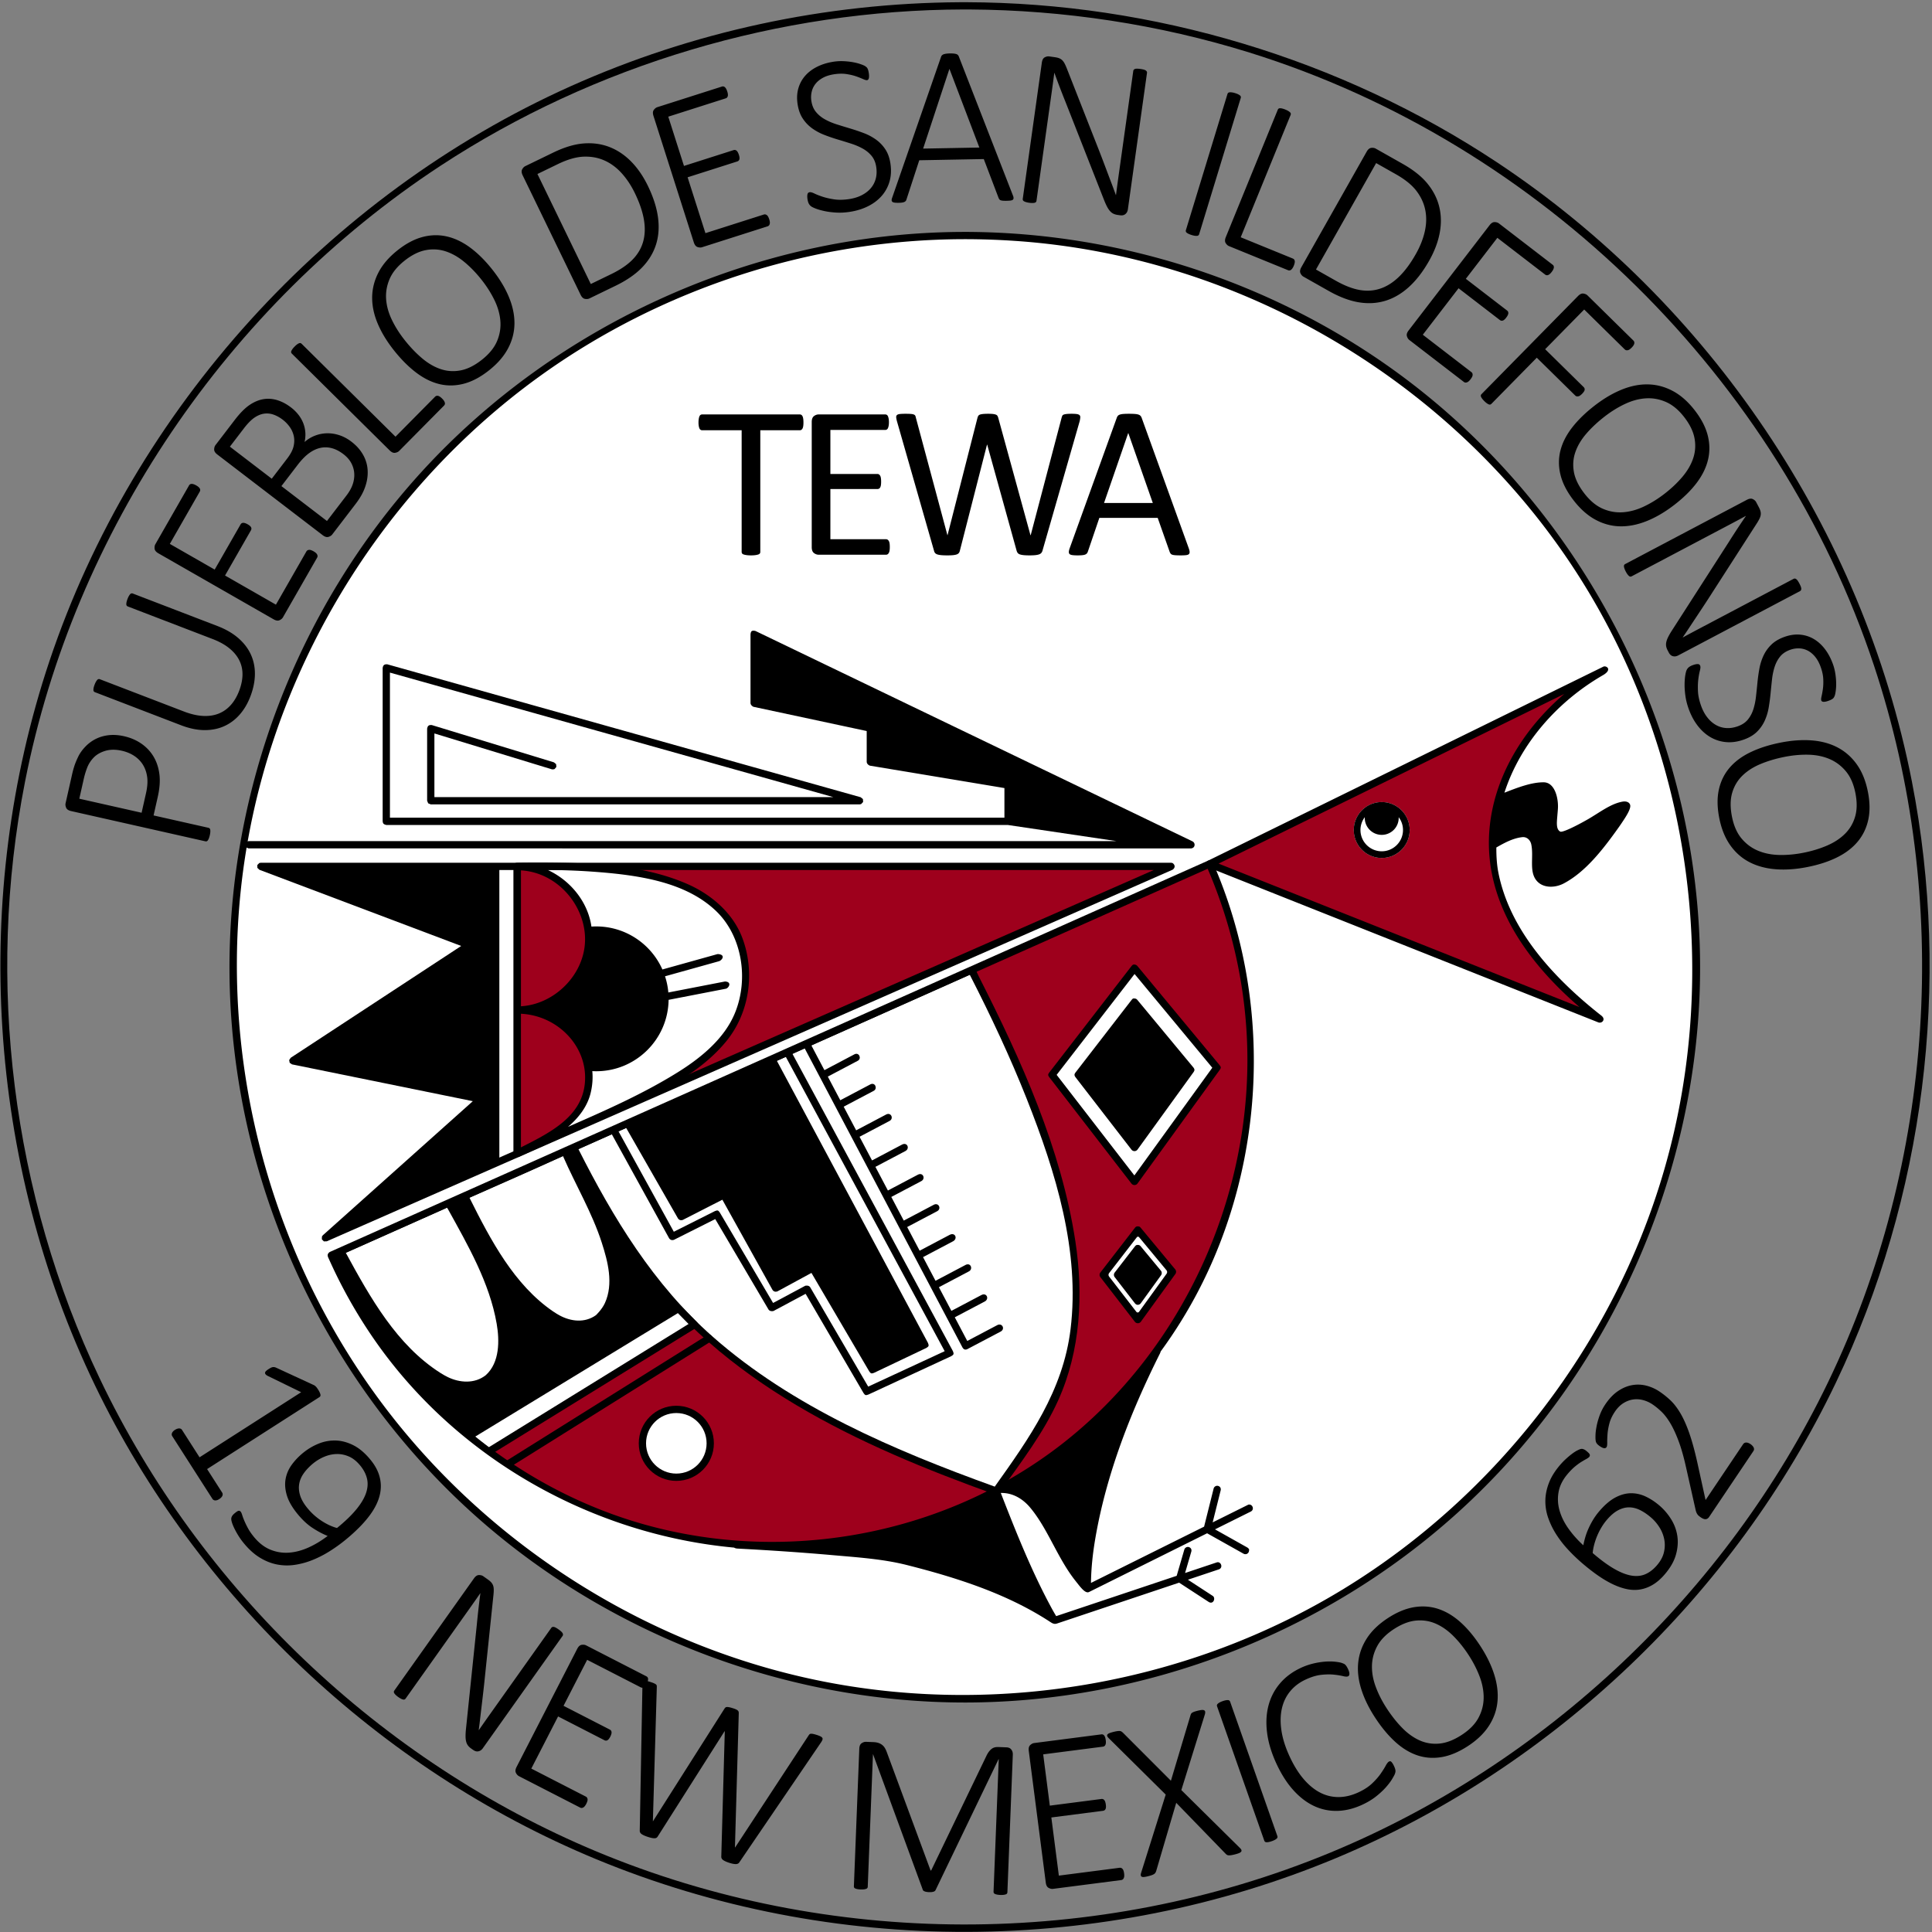 <svg viewBox="0 0 797 797" xmlns="http://www.w3.org/2000/svg" xmlns:serif="http://www.serif.com/" fill-rule="evenodd" clip-rule="evenodd" stroke-linejoin="round" stroke-miterlimit="2"><rect x="0" y="0" width="797" height="797" fill="#808080" stroke="none"/><g serif:id="San Pueblo Logo - curves"><path d="M398.643.916c76.845.183 154.334 23.248 218.879 66.026 87.521 58.006 150.894 151.475 171.199 255.522 16.209 83.065 5.218 171.442-31.395 247.971-41.81 87.391-116.494 158.599-206.111 196.05-96.223 40.211-207.796 40.86-305.311.465-89.586-37.109-164.648-108.195-206.707-195.427-44.353-91.989-51.349-201.722-18.74-298.987C55.248 168.761 134.961 80.656 235.339 35.608 285.67 13.02 340.479 1.229 396.07.92c.858-.003 1.716-.005 2.573-.004zm-1.282 2.989c-75.609.179-151.895 22.639-215.742 64.546-87.697 57.56-151.006 150.871-171.288 253.981-16.251 82.623-5.327 170.4 30.781 246.172 41.45 86.985 115.802 157.915 204.825 195.123 95.638 39.972 206.787 40.324 303.015.462 88.722-36.752 163.271-107.088 205.159-193.964 43.856-90.958 51.04-198.96 18.982-295.59C733.854 156.362 636.269 59.296 515.435 21.679c-37.35-11.627-76.66-17.555-115.519-17.77-.852-.004-1.703-.005-2.555-.004z"/><circle cx="398" cy="399" r="301.831" fill="#fff"/><path d="M398.49 95.669c63.2.15 126.131 20.509 177.28 57.591 77.437 56.14 126.173 149.874 125.555 247.7-.527 83.519-37.295 166.409-100.09 223.143-54.959 49.655-128.497 78.111-202.745 78.228-73.837.116-147.314-27.858-202.371-77.012C133.112 569.067 95.084 486.17 94.672 400.471c-.361-75.105 28.259-149.737 78.836-205.38 56.153-61.777 138.583-98.817 222.532-99.416.817-.005 1.633-.007 2.45-.006zm-.976 3c-62.326.147-124.331 20.136-174.791 56.491-68.313 49.217-114.548 127.744-123.405 212.204-8.104 77.284 14.809 156.79 62.999 217.717 44.159 55.829 108.781 95.431 178.859 108.872 72.627 13.93 150.264-.034 213.279-38.598 63.085-38.607 111.211-101.083 131.964-172.396 24.408-83.876 10.14-178.041-38.903-251.077-50.49-75.192-135.467-125.698-227.374-132.408a307.03 307.03 0 0 0-22.628-.805z"/><g serif:id="Round text" fill-rule="nonzero"><path serif:id="Pueblo de San Ildefonso" d="M745.713 357.647c-4.75.946-9.157 1.258-13.22.936-4.063-.322-7.667-1.301-10.813-2.937-3.146-1.636-5.784-3.963-7.914-6.98-2.13-3.017-3.635-6.732-4.514-11.145-.879-4.413-.937-8.345-.174-11.795.763-3.45 2.236-6.451 4.42-9.005 2.184-2.554 5.049-4.686 8.596-6.396 3.547-1.71 7.665-3.032 12.354-3.966 4.659-.928 8.995-1.234 13.009-.918 4.014.316 7.58 1.303 10.698 2.96 3.118 1.657 5.741 3.987 7.868 6.989 2.127 3.001 3.633 6.724 4.518 11.168.861 4.322.916 8.198.166 11.629-.751 3.432-2.207 6.438-4.37 9.02-2.162 2.581-4.983 4.736-8.463 6.465-3.479 1.728-7.533 3.053-12.161 3.975zm-1.696-5.876c3.525-.702 6.762-1.689 9.711-2.961 2.949-1.273 5.414-2.895 7.395-4.867 1.981-1.971 3.373-4.344 4.175-7.116.802-2.773.833-6.013.095-9.722-.732-3.677-2.032-6.645-3.9-8.902-1.867-2.256-4.107-3.945-6.72-5.066-2.613-1.12-5.521-1.72-8.723-1.8-3.202-.079-6.504.22-9.906.898-3.616.72-6.918 1.704-9.903 2.952-2.986 1.248-5.478 2.851-7.478 4.811-2 1.959-3.4 4.325-4.202 7.098-.803 2.772-.828 6.043-.077 9.813.744 3.739 2.067 6.742 3.968 9.008 1.901 2.266 4.18 3.947 6.835 5.043 2.656 1.096 5.591 1.675 8.806 1.736 3.214.061 6.522-.248 9.924-.925zm-692.9-48.075c2.743.618 5.154 1.65 7.231 3.095 2.076 1.445 3.742 3.222 4.997 5.33 1.255 2.109 2.058 4.516 2.409 7.222.351 2.706.128 5.827-.668 9.364l-1.731 7.682 22.635 5.1a.985.985 0 0 1 .472.251c.132.126.22.306.263.54.044.234.056.533.038.897a8.404 8.404 0 0 1-.212 1.37 8.372 8.372 0 0 1-.391 1.305 3.973 3.973 0 0 1-.424.818c-.14.192-.296.317-.469.374a.987.987 0 0 1-.534.024L29.356 334.59c-1.098-.247-1.787-.707-2.068-1.379-.281-.672-.36-1.282-.236-1.831l2.71-12.026c.268-1.189.582-2.336.943-3.44.361-1.103.887-2.37 1.577-3.8.691-1.431 1.693-2.822 3.007-4.176a15.466 15.466 0 0 1 4.423-3.208c1.634-.785 3.41-1.274 5.328-1.466 1.917-.193 3.943-.049 6.077.432zm-.827 6.012c-2.56-.577-4.846-.563-6.856.041s-3.613 1.533-4.808 2.785c-1.195 1.252-2.084 2.638-2.666 4.156a31.869 31.869 0 0 0-1.348 4.381l-1.895 8.414 25.699 5.791 1.813-8.048c.584-2.591.744-4.83.48-6.715-.264-1.885-.841-3.553-1.731-5.003-.891-1.45-2.081-2.671-3.571-3.664-1.491-.992-3.196-1.705-5.117-2.138zm669.116-4.624c-2.532.903-4.961 1.256-7.288 1.058a15.358 15.358 0 0 1-6.469-2.022c-1.987-1.149-3.752-2.726-5.296-4.729-1.545-2.004-2.795-4.345-3.751-7.023-.651-1.825-1.096-3.607-1.335-5.347-.24-1.739-.35-3.326-.33-4.759.019-1.434.116-2.672.292-3.713.176-1.042.375-1.785.598-2.229.223-.445.537-.822.94-1.132.404-.31.944-.586 1.621-.827a7.466 7.466 0 0 1 1.268-.353c.345-.057.638-.071.881-.041.243.029.43.112.561.248.132.135.229.291.292.468.147.412.097 1.085-.15 2.02-.248.934-.46 2.105-.638 3.512s-.228 3.034-.15 4.881c.079 1.847.512 3.874 1.299 6.081.641 1.796 1.472 3.357 2.493 4.685 1.022 1.328 2.183 2.373 3.484 3.137a9.941 9.941 0 0 0 4.283 1.333c1.555.125 3.185-.117 4.892-.726 1.766-.63 3.146-1.553 4.138-2.77.993-1.217 1.744-2.622 2.254-4.214.51-1.592.872-3.322 1.084-5.19.213-1.867.413-3.772.599-5.713.187-1.941.453-3.869.798-5.784a22.398 22.398 0 0 1 1.68-5.403 15.378 15.378 0 0 1 3.226-4.56c1.375-1.354 3.196-2.435 5.462-3.243 2.207-.788 4.328-1.097 6.363-.927 2.035.169 3.92.757 5.656 1.764 1.737 1.006 3.288 2.402 4.655 4.187 1.367 1.785 2.481 3.884 3.342 6.297.431 1.207.749 2.471.955 3.791.205 1.32.321 2.597.347 3.832a21.15 21.15 0 0 1-.18 3.399c-.147 1.032-.31 1.737-.49 2.116-.179.38-.322.63-.429.75a2.546 2.546 0 0 1-.436.38 4.536 4.536 0 0 1-.682.393c-.269.129-.609.267-1.021.414a7.797 7.797 0 0 1-1.061.304 3.68 3.68 0 0 1-.866.085 1.392 1.392 0 0 1-.626-.15.717.717 0 0 1-.342-.4c-.115-.324-.078-.893.112-1.708a36.41 36.41 0 0 0 .545-3.006c.173-1.19.226-2.553.159-4.088-.067-1.536-.416-3.187-1.046-4.953-.619-1.736-1.396-3.168-2.329-4.295-.933-1.127-1.956-1.973-3.07-2.537a8.28 8.28 0 0 0-3.533-.904 9.92 9.92 0 0 0-3.672.588c-1.766.63-3.145 1.554-4.138 2.771-.992 1.217-1.748 2.631-2.268 4.243-.52 1.613-.883 3.36-1.091 5.242a427.235 427.235 0 0 0-.591 5.736 80.882 80.882 0 0 1-.768 5.798 22.027 22.027 0 0 1-1.642 5.439 15.258 15.258 0 0 1-3.195 4.574c-1.361 1.348-3.16 2.422-5.396 3.22zM89.691 258.25c3.442 1.322 6.318 2.987 8.626 4.995 2.309 2.008 4.035 4.269 5.178 6.784 1.144 2.514 1.696 5.237 1.659 8.168-.038 2.932-.667 5.987-1.889 9.167-1.109 2.888-2.583 5.377-4.423 7.465-1.84 2.089-3.981 3.677-6.424 4.764-2.442 1.087-5.157 1.618-8.143 1.593-2.986-.025-6.186-.693-9.599-2.004l-35.533-13.645a.977.977 0 0 1-.431-.316c-.112-.144-.17-.342-.174-.594-.003-.252.028-.55.092-.893.065-.344.199-.778.4-1.303.191-.496.382-.908.575-1.236.193-.327.372-.576.538-.747.166-.171.339-.272.518-.303a.98.98 0 0 1 .532.053l34.658 13.309c2.829 1.087 5.441 1.696 7.834 1.828 2.393.133 4.546-.179 6.459-.934 1.913-.754 3.583-1.921 5.009-3.499 1.426-1.578 2.588-3.534 3.484-5.868.907-2.363 1.374-4.602 1.4-6.718.025-2.116-.415-4.084-1.323-5.906-.907-1.821-2.272-3.475-4.095-4.961-1.822-1.487-4.134-2.768-6.935-3.843L52.72 250.179a.974.974 0 0 1-.43-.316c-.113-.143-.173-.334-.182-.572-.01-.238.024-.543.1-.915.076-.373.209-.807.4-1.303a8.31 8.31 0 0 1 .575-1.235 3.97 3.97 0 0 1 .538-.748c.166-.17.338-.271.518-.303a.992.992 0 0 1 .532.054l34.92 13.409zm602.678 12.097c-.498.263-.952.406-1.364.429a2.69 2.69 0 0 1-1.115-.154 2.269 2.269 0 0 1-.851-.558 3.338 3.338 0 0 1-.551-.742l-.547-1.037a5.845 5.845 0 0 1-.591-1.622 4.431 4.431 0 0 1 .025-1.71c.119-.61.356-1.283.71-2.018.354-.734.849-1.605 1.483-2.612l23.515-36.584a354.332 354.332 0 0 1 3.538-5.499 319.568 319.568 0 0 1 3.603-5.374l-.022-.041a522.414 522.414 0 0 1-6.175 3.313l-6.197 3.271-34.738 18.339a.98.98 0 0 1-.522.116c-.182-.01-.365-.089-.55-.239a3.994 3.994 0 0 1-.612-.658 8.298 8.298 0 0 1-.729-1.179 8.403 8.403 0 0 1-.552-1.246 4.006 4.006 0 0 1-.208-.897c-.019-.237.018-.433.113-.589a.974.974 0 0 1 .39-.365l50.2-26.502c.995-.525 1.817-.623 2.468-.295.65.328 1.106.741 1.369 1.238l1.094 2.073c.35.663.587 1.245.71 1.745.122.501.147 1 .075 1.498-.073.498-.26 1.047-.562 1.648a22.227 22.227 0 0 1-1.242 2.114l-18.022 28.013a462.43 462.43 0 0 1-3.255 5.031 903.08 903.08 0 0 1-3.094 4.681 1155.493 1155.493 0 0 0-2.993 4.522 328.613 328.613 0 0 1-2.994 4.469l.022.042a681.142 681.142 0 0 1 7.232-3.871l7.255-3.83 31.214-16.478a.977.977 0 0 1 .521-.117c.182.01.373.086.572.229.198.142.402.361.612.657.209.296.445.693.707 1.19.234.442.417.84.551 1.194.134.353.203.652.209.897.005.244-.036.451-.123.621a.884.884 0 0 1-.379.386l-50.2 26.501zm-562.981-42.894c.352.202.649.408.889.618.24.209.42.429.54.66.12.231.181.455.182.672.002.217-.051.42-.16.61l-14.119 24.649c-.279.488-.75.885-1.411 1.191-.661.305-1.48.178-2.456-.381L65.344 228.26c-.976-.559-1.499-1.201-1.57-1.926-.071-.725.033-1.331.313-1.819l13.909-24.283c.108-.19.257-.339.445-.448.188-.108.408-.162.66-.162.252 0 .536.055.851.164.316.109.664.272 1.044.489.352.202.648.408.889.617.24.21.417.42.531.629.114.209.172.423.174.64.001.217-.052.42-.161.61L70.058 224.37l18.507 10.6 10.671-18.629c.124-.217.28-.38.468-.488.188-.108.401-.166.64-.174.238-.007.515.043.831.152.316.109.664.272 1.043.49.353.202.642.403.869.605.226.202.39.404.491.605.1.202.144.408.133.617-.012.209-.08.422-.205.639l-10.67 18.629 20.988 12.022 12.581-21.964c.109-.19.257-.339.446-.448.188-.108.405-.173.651-.194.246-.021.527.023.843.132.316.109.663.272 1.043.489zm15.598-45.236c1.414 1.083 2.601 2.257 3.56 3.523.959 1.266 1.698 2.589 2.215 3.969.518 1.381.819 2.812.904 4.294a16.812 16.812 0 0 1-.368 4.529 20.546 20.546 0 0 1-1.598 4.593c-.734 1.524-1.766 3.154-3.095 4.891l-9.547 12.468c-.342.446-.861.777-1.557.992-.696.215-1.49-.019-2.384-.703l-43.47-33.285c-.893-.684-1.327-1.39-1.301-2.118.026-.728.21-1.315.552-1.762l7.922-10.346c2.147-2.804 4.171-4.856 6.071-6.156 1.901-1.3 3.811-2.11 5.73-2.432 1.918-.321 3.842-.187 5.771.405 1.928.591 3.811 1.589 5.647 2.995a16.96 16.96 0 0 1 2.976 2.899 13.91 13.91 0 0 1 2.005 3.395c.494 1.205.802 2.473.923 3.806.121 1.333.021 2.722-.299 4.169a14.074 14.074 0 0 1 4.188-2.579 14.462 14.462 0 0 1 4.881-1.015c1.697-.058 3.425.192 5.182.75 1.757.558 3.454 1.464 5.092 2.718zm545.788 25.995c-3.833 2.962-7.64 5.203-11.422 6.724-3.781 1.52-7.444 2.248-10.99 2.184-3.545-.065-6.942-.974-10.193-2.727-3.251-1.753-6.252-4.41-9.004-7.971-2.751-3.56-4.554-7.055-5.406-10.484-.853-3.428-.87-6.772-.052-10.031.819-3.259 2.436-6.444 4.85-9.554 2.415-3.11 5.514-6.127 9.297-9.051 3.759-2.904 7.505-5.109 11.24-6.613 3.735-1.504 7.367-2.208 10.897-2.112 3.53.096 6.916 1.014 10.157 2.755 3.241 1.741 6.247 4.404 9.018 7.989 2.694 3.487 4.469 6.933 5.325 10.34.855 3.407.889 6.747.102 10.021-.787 3.274-2.354 6.46-4.7 9.557-2.346 3.096-5.386 6.088-9.119 8.973zM141.653 187.34c-1.588-1.215-3.184-2.035-4.79-2.457-1.605-.422-3.192-.457-4.761-.104-1.57.354-3.116 1.088-4.64 2.204-1.523 1.116-3.102 2.741-4.736 4.875l-6.64 8.672 18.795 14.391 8.036-10.495c1.178-1.539 2.026-3.044 2.544-4.517.518-1.473.745-2.952.682-4.438-.064-1.485-.456-2.926-1.176-4.324-.721-1.398-1.825-2.667-3.314-3.807zm544.986 16.366c2.844-2.198 5.303-4.523 7.377-6.975s3.559-5.002 4.455-7.649c.897-2.648 1.087-5.392.571-8.231-.516-2.84-1.931-5.756-4.243-8.748-2.293-2.967-4.778-5.045-7.455-6.235-2.677-1.189-5.434-1.704-8.273-1.545-2.839.16-5.709.917-8.612 2.272-2.902 1.355-5.726 3.092-8.471 5.213-2.917 2.255-5.435 4.606-7.553 7.053-2.118 2.446-3.636 4.992-4.554 7.636-.919 2.645-1.12 5.388-.603 8.227.516 2.84 1.949 5.78 4.299 8.822 2.332 3.016 4.853 5.116 7.564 6.299 2.711 1.183 5.5 1.674 8.366 1.473 2.866-.201 5.752-.989 8.657-2.366 2.906-1.376 5.731-3.125 8.475-5.246zM116.631 173.14c-1.266-.969-2.546-1.674-3.842-2.115a8.206 8.206 0 0 0-3.91-.367c-1.312.197-2.631.751-3.959 1.662-1.328.912-2.771 2.385-4.329 4.42l-5.756 7.518 17.269 13.223 6.326-8.263c1.387-1.811 2.266-3.46 2.637-4.947s.423-2.904.155-4.25a10.02 10.02 0 0 0-1.622-3.781 13.774 13.774 0 0 0-2.969-3.1zm65.735-8.737a5.8 5.8 0 0 1 .734.858c.178.264.306.523.385.776.078.254.091.486.037.696-.055.211-.17.404-.345.582l-18.498 18.692c-.396.399-.952.662-1.67.787-.717.125-1.476-.208-2.275-.999l-40.348-39.93a.978.978 0 0 1-.268-.462c-.045-.177-.024-.376.063-.597.087-.222.241-.488.46-.798a8.29 8.29 0 0 1 .89-1.032c.395-.4.742-.706 1.039-.917a4 4 0 0 1 .776-.452c.221-.089.42-.112.597-.069a.978.978 0 0 1 .465.263l38.749 38.347 16.321-16.493c.176-.177.369-.294.578-.351a1.35 1.35 0 0 1 .663-.003c.233.054.487.174.765.36.277.187.571.434.882.742zm490.71-20.969c-.285.289-.56.524-.823.703a2.05 2.05 0 0 1-.76.337 1.546 1.546 0 0 1-.679-.011 1.186 1.186 0 0 1-.55-.31l-16.741-16.47-16.108 16.374 15.872 15.615c.156.153.274.324.353.511.079.187.102.397.071.629-.031.232-.134.482-.309.748a6.09 6.09 0 0 1-.755.902 5.56 5.56 0 0 1-.823.702 2.05 2.05 0 0 1-.759.338 1.551 1.551 0 0 1-.68-.011 1.187 1.187 0 0 1-.549-.31l-15.873-15.615-18.738 19.047a.98.98 0 0 1-.461.269c-.177.046-.376.025-.597-.061a4.029 4.029 0 0 1-.783-.441 8.42 8.42 0 0 1-1.052-.903 8.521 8.521 0 0 1-.903-1.021 3.996 3.996 0 0 1-.47-.791c-.091-.22-.114-.419-.072-.596a.98.98 0 0 1 .262-.466l39.809-40.467c.789-.802 1.543-1.145 2.262-1.03.719.116 1.279.371 1.68.766l18.947 18.639c.156.153.263.334.32.544.057.209.058.441.005.696a2.29 2.29 0 0 1-.358.798 6.206 6.206 0 0 1-.738.885zm-470.067-32.336c3.014 3.791 5.308 7.567 6.881 11.327 1.572 3.76 2.351 7.413 2.335 10.959-.015 3.545-.877 6.955-2.585 10.23-1.708 3.275-4.323 6.312-7.846 9.113-3.522 2.801-6.991 4.651-10.408 5.551-3.416.9-6.76.963-10.03.19-3.27-.774-6.477-2.346-9.62-4.718-3.143-2.371-6.203-5.428-9.178-9.171-2.957-3.717-5.212-7.433-6.768-11.147-1.556-3.714-2.31-7.336-2.263-10.867.047-3.531.919-6.929 2.615-10.194 1.696-3.265 4.317-6.307 7.864-9.127 3.449-2.742 6.87-4.565 10.265-5.467 3.395-.903 6.734-.983 10.019-.241 3.285.741 6.492 2.264 9.62 4.567 3.129 2.303 6.162 5.301 9.099 8.995zm403.616 45.381a5.531 5.531 0 0 1-.731.798 2.31 2.31 0 0 1-.728.446 1.493 1.493 0 0 1-.69.09 1.2 1.2 0 0 1-.583-.242l-22.515-17.32c-.446-.343-.776-.862-.989-1.559-.213-.696.023-1.49.709-2.382l33.382-43.396c.686-.891 1.393-1.323 2.121-1.296.728.028 1.315.213 1.76.556l22.181 17.063c.174.133.301.3.383.501a1.3 1.3 0 0 1 .072.676 2.66 2.66 0 0 1-.278.822c-.15.298-.359.621-.626.967a5.531 5.531 0 0 1-.731.798c-.24.209-.472.357-.695.441a1.338 1.338 0 0 1-.657.086 1.194 1.194 0 0 1-.583-.241L617.698 98.11l-13.004 16.905 17.016 13.09c.199.153.339.329.421.53.082.201.11.42.085.658-.024.237-.112.505-.263.803-.15.298-.359.62-.626.967a5.113 5.113 0 0 1-.717.779c-.23.197-.452.332-.666.404a1.204 1.204 0 0 1-.629.049 1.444 1.444 0 0 1-.605-.289l-17.017-13.09-14.748 19.172 20.063 15.433c.174.134.302.301.383.502.082.201.117.425.105.672-.013.246-.094.519-.245.817-.15.298-.359.621-.626.967zM198.56 115.294c-2.237-2.813-4.595-5.239-7.076-7.279-2.48-2.041-5.05-3.49-7.71-4.35-2.66-.859-5.406-1.012-8.238-.456-2.832.555-5.728 2.009-8.688 4.363-2.935 2.333-4.979 4.847-6.132 7.54-1.152 2.693-1.629 5.458-1.43 8.294.199 2.836.996 5.696 2.39 8.579 1.395 2.884 3.172 5.683 5.331 8.398 2.295 2.887 4.68 5.372 7.155 7.456 2.476 2.084 5.042 3.566 7.699 4.448 2.658.881 5.402 1.045 8.235.489 2.832-.555 5.752-2.029 8.761-4.421 2.984-2.373 5.049-4.923 6.194-7.65 1.145-2.727 1.598-5.522 1.357-8.385-.24-2.863-1.068-5.738-2.485-8.624-1.416-2.886-3.204-5.687-5.363-8.402zm390.992-7.718c-2.507 4.434-5.275 8.029-8.305 10.786-3.03 2.756-6.279 4.662-9.747 5.717-3.468 1.055-7.131 1.264-10.989.627-3.858-.638-8.004-2.209-12.438-4.716l-10.406-5.882c-.489-.277-.889-.745-1.198-1.405-.309-.659-.187-1.478.366-2.458l26.943-47.662c.553-.979 1.193-1.506 1.917-1.581.725-.075 1.332.025 1.821.302l11.1 6.274c4.488 2.538 7.931 5.291 10.326 8.261 2.396 2.97 4 6.165 4.812 9.586.813 3.42.861 7.002.146 10.744-.715 3.741-2.164 7.544-4.348 11.407zm-322.264-30.86c2.223 4.583 3.607 8.905 4.152 12.965.544 4.059.265 7.816-.839 11.268-1.104 3.453-3.015 6.585-5.732 9.397-2.718 2.811-6.368 5.328-10.951 7.551l-10.755 5.215c-.507.246-1.119.308-1.837.188-.718-.121-1.323-.687-1.814-1.699l-23.891-49.263c-.491-1.012-.561-1.837-.211-2.476.35-.639.779-1.081 1.285-1.326l11.472-5.564c4.639-2.25 8.861-3.516 12.666-3.798 3.805-.283 7.346.214 10.622 1.491 3.276 1.276 6.25 3.272 8.921 5.988 2.672 2.716 4.976 6.07 6.912 10.063zm316.78 28.083c1.738-3.074 2.961-6.143 3.669-9.207.709-3.063.792-6.004.25-8.824-.542-2.819-1.747-5.466-3.615-7.94-1.869-2.474-4.721-4.795-8.556-6.963l-8.121-4.59-24.82 43.907 8.161 4.614c3.591 2.03 6.881 3.306 9.87 3.829 2.989.523 5.836.329 8.541-.583 2.706-.912 5.269-2.541 7.69-4.888 2.422-2.347 4.732-5.465 6.931-9.355zm-322.182-25.15c-1.541-3.178-3.37-5.929-5.487-8.253-2.118-2.325-4.49-4.066-7.118-5.223-2.627-1.157-5.49-1.67-8.587-1.54-3.097.13-6.628 1.157-10.593 3.08l-8.393 4.07 22.009 45.382 8.435-4.091c3.712-1.8 6.632-3.78 8.762-5.942 2.129-2.162 3.588-4.614 4.376-7.358.788-2.744.905-5.779.351-9.105-.553-3.326-1.805-7-3.755-11.02zm271.84 29.951a5.842 5.842 0 0 1-.512 1.006 2.966 2.966 0 0 1-.571.654 1.27 1.27 0 0 1-.628.3 1.29 1.29 0 0 1-.67-.096l-24.348-9.934c-.521-.212-.977-.626-1.367-1.241-.391-.615-.373-1.443.052-2.485l21.443-52.559a.995.995 0 0 1 .325-.425c.146-.109.338-.166.576-.17.238-.004.542.036.913.12.371.083.802.226 1.294.426.521.213.936.416 1.245.609.309.194.548.376.715.545.167.17.264.344.292.524a.982.982 0 0 1-.065.531l-20.593 50.476 21.484 8.765c.231.095.413.228.545.4.133.172.218.376.257.611.039.236.026.517-.04.844a6.286 6.286 0 0 1-.347 1.099zM317.335 90.491c.124.387.203.738.238 1.055.036.317.02.601-.048.852a1.475 1.475 0 0 1-.319.618 1.183 1.183 0 0 1-.531.342l-27.062 8.632c-.536.171-1.151.146-1.845-.076-.694-.221-1.212-.868-1.554-1.939l-16.638-52.161c-.342-1.072-.294-1.899.144-2.481.437-.583.924-.959 1.46-1.13l26.661-8.505c.208-.066.418-.076.63-.028.212.047.411.156.596.326.186.17.358.403.517.696.16.294.306.649.439 1.066.123.387.203.739.238 1.055.035.317.024.591-.033.823a1.348 1.348 0 0 1-.304.589 1.18 1.18 0 0 1-.531.341L275.68 48.13l6.481 20.32 20.454-6.524c.238-.076.463-.091.675-.044.212.048.408.149.589.305.181.155.351.38.51.673.159.294.305.649.438 1.066.124.387.201.731.231 1.033.031.302.015.561-.047.778a1.204 1.204 0 0 1-.318.544c-.15.147-.345.258-.583.334l-20.453 6.524 7.35 23.043 24.116-7.692c.208-.066.418-.076.63-.029.212.048.416.147.611.297.196.151.374.373.533.667.159.294.305.649.438 1.066zm177.342 6.13a.968.968 0 0 1-.285.452c-.135.122-.321.196-.558.222a3.98 3.98 0 0 1-.897-.029 8.34 8.34 0 0 1-1.35-.314 8.425 8.425 0 0 1-1.273-.487 3.994 3.994 0 0 1-.783-.484c-.182-.154-.295-.319-.339-.496a.98.98 0 0 1 .016-.534l17.167-56.218a.885.885 0 0 1 .308-.446c.15-.117.351-.186.603-.208.251-.021.558-.009.92.036.362.046.782.141 1.26.287.538.164.97.329 1.295.494.326.164.579.324.761.477.182.154.295.319.339.496a.98.98 0 0 1-.016.534l-17.168 56.218zm-29.386-10.346c-.078.557-.229 1.009-.451 1.357a2.69 2.69 0 0 1-.777.814 2.275 2.275 0 0 1-.95.364 3.355 3.355 0 0 1-.925.012l-1.16-.162a5.903 5.903 0 0 1-1.662-.47c-.489-.226-.946-.566-1.372-1.02-.425-.454-.832-1.04-1.221-1.757-.388-.717-.805-1.628-1.25-2.731L439.61 42.207a362.617 362.617 0 0 1-2.39-6.085 320.84 320.84 0 0 1-2.25-6.067l-.046-.006a530.294 530.294 0 0 1-.926 6.946l-.973 6.94-5.45 38.902a.991.991 0 0 1-.211.491c-.115.141-.287.244-.516.306-.23.063-.527.1-.892.112a8.339 8.339 0 0 1-1.382-.099 8.422 8.422 0 0 1-1.333-.282 4.023 4.023 0 0 1-.85-.355c-.203-.124-.341-.269-.412-.437a.985.985 0 0 1-.068-.53l7.877-56.216c.156-1.115.557-1.839 1.204-2.175.646-.335 1.248-.464 1.805-.386l2.321.325c.743.105 1.353.253 1.831.446s.897.465 1.259.816c.361.35.697.823 1.008 1.419.311.596.64 1.344.987 2.244l12.175 31.005c.77 1.938 1.495 3.799 2.176 5.583a914.702 914.702 0 0 1 1.986 5.248c.644 1.715 1.282 3.406 1.917 5.073a350.028 350.028 0 0 1 1.873 5.043l.046.006a677.51 677.51 0 0 1 1.092-8.13l1.138-8.124 4.898-34.955a.979.979 0 0 1 .211-.491c.114-.142.287-.252.519-.33.232-.078.529-.115.891-.111.363.003.822.044 1.38.122.495.069.925.153 1.29.252.364.098.648.217.849.355.202.139.346.293.432.463.087.17.117.348.091.533l-7.876 56.217zm-97.962-18.769c.396 2.658.271 5.109-.374 7.354a15.366 15.366 0 0 1-3.236 5.956c-1.512 1.726-3.401 3.152-5.666 4.279-2.264 1.128-4.803 1.901-7.616 2.32-1.916.285-3.751.377-5.504.275-1.753-.103-3.331-.302-4.733-.599-1.403-.296-2.598-.632-3.586-1.006s-1.678-.713-2.071-1.018a3.246 3.246 0 0 1-.929-1.142c-.225-.456-.391-1.039-.497-1.75a7.505 7.505 0 0 1-.101-1.312c.011-.349.055-.64.131-.873.076-.232.193-.4.351-.502.159-.103.331-.168.516-.195.433-.065 1.084.115 1.953.538.868.424 1.976.859 3.322 1.306 1.346.447 2.933.811 4.76 1.092s3.899.249 6.217-.097c1.886-.281 3.579-.793 5.079-1.538 1.5-.745 2.751-1.682 3.752-2.81a9.94 9.94 0 0 0 2.138-3.944c.424-1.501.502-3.148.235-4.94-.276-1.855-.915-3.387-1.916-4.596-1.002-1.21-2.235-2.219-3.698-3.028-1.463-.808-3.09-1.498-4.881-2.069a331.116 331.116 0 0 0-5.489-1.694 70.491 70.491 0 0 1-5.521-1.903 22.38 22.38 0 0 1-4.975-2.694 15.39 15.39 0 0 1-3.849-4.048c-1.061-1.611-1.769-3.607-2.124-5.987-.345-2.318-.237-4.459.323-6.422a13.37 13.37 0 0 1 2.826-5.208c1.324-1.508 2.994-2.76 5.01-3.755 2.016-.995 4.291-1.682 6.825-2.059a20.74 20.74 0 0 1 3.904-.203c1.335.054 2.611.188 3.827.402 1.217.213 2.317.492 3.3.835.983.343 1.643.64 1.981.89.337.25.555.439.653.566.098.128.194.295.288.502.094.207.178.456.253.745.075.289.144.649.209 1.082.059.402.09.769.092 1.1.002.332-.026.62-.084.866-.058.245-.148.44-.268.585a.722.722 0 0 1-.46.258c-.34.05-.891-.097-1.653-.441a36.418 36.418 0 0 0-2.844-1.117c-1.134-.4-2.46-.716-3.98-.947-1.519-.232-3.206-.21-5.061.066-1.823.272-3.378.756-4.665 1.453-1.286.698-2.314 1.538-3.084 2.521a8.29 8.29 0 0 0-1.571 3.291 9.926 9.926 0 0 0-.134 3.717c.276 1.854.915 3.386 1.917 4.596 1.002 1.209 2.243 2.225 3.724 3.047 1.481.822 3.125 1.517 4.931 2.085 1.807.568 3.644 1.132 5.513 1.691a81.618 81.618 0 0 1 5.54 1.876 22.036 22.036 0 0 1 5.017 2.665 15.247 15.247 0 0 1 3.869 4.021c1.059 1.595 1.764 3.568 2.114 5.917zm50.507 13.077c.196.465.289.846.279 1.144-.01.297-.115.525-.315.685-.2.16-.511.268-.932.322-.421.055-.959.089-1.615.101-.657.012-1.18-.002-1.572-.041-.391-.04-.697-.104-.918-.194a1.129 1.129 0 0 1-.499-.366 3.158 3.158 0 0 1-.315-.557l-6.113-16.06-26.62.496-5.278 16.179c-.058.22-.148.409-.27.567a1.508 1.508 0 0 1-.508.408c-.217.114-.52.205-.91.275-.389.07-.88.11-1.474.121a11.696 11.696 0 0 1-1.642-.063c-.439-.054-.761-.157-.967-.31a.84.84 0 0 1-.34-.65c-.021-.281.058-.657.236-1.13l20.156-58.088c.089-.252.226-.465.41-.641a1.92 1.92 0 0 1 .719-.412 5.765 5.765 0 0 1 1.074-.231c.421-.054.897-.087 1.428-.097a13.68 13.68 0 0 1 1.478.043c.423.039.783.103 1.082.191.298.088.535.217.71.385.175.169.312.377.41.626l22.306 57.297zm-26.147-52.116l-.047.001-10.828 32.833 23.199-.433-12.324-32.401z"/><path serif:id="19 New Mexico 62" d="M415.577 780.607a.99.99 0 0 1-.16.51c-.1.152-.269.271-.507.355a4.535 4.535 0 0 1-.899.199 8.258 8.258 0 0 1-1.385.04c-.5-.02-.936-.069-1.308-.146a3.996 3.996 0 0 1-.881-.269c-.215-.102-.366-.233-.454-.393a.992.992 0 0 1-.12-.521l2.15-54.661-.094-.003-26.003 54.051a1.189 1.189 0 0 1-.295.34 1.608 1.608 0 0 1-.527.261 4.41 4.41 0 0 1-.78.157c-.298.035-.65.044-1.056.028a7.72 7.72 0 0 1-1.122-.114 3.737 3.737 0 0 1-.765-.218c-.2-.086-.36-.186-.481-.3a.695.695 0 0 1-.22-.361l-20.507-55.88-.047-.002-2.15 54.661a.992.992 0 0 1-.161.51c-.1.152-.269.271-.507.355a4.518 4.518 0 0 1-.899.199c-.361.049-.839.061-1.432.038a7.927 7.927 0 0 1-1.331-.147 3.978 3.978 0 0 1-.858-.268c-.214-.102-.358-.233-.43-.392a1.14 1.14 0 0 1-.097-.52l2.231-56.722c.045-1.124.372-1.885.982-2.283.609-.398 1.195-.586 1.757-.564l3.092.121c.78.031 1.464.144 2.051.339a5.037 5.037 0 0 1 1.539.811c.44.346.807.759 1.101 1.24.294.48.554 1.022.78 1.625l18.107 48.937.234.009 22.729-47.143c.342-.737.703-1.356 1.082-1.857.379-.501.77-.9 1.173-1.197a3.506 3.506 0 0 1 1.291-.606c.457-.107.951-.15 1.482-.129l3.42.134a3.1 3.1 0 0 1 .884.176c.309.106.583.281.824.525.24.244.439.556.596.938.157.381.225.853.202 1.415l-2.231 56.722zm48.15-7.74c.052.403.067.763.045 1.081a2.3 2.3 0 0 1-.2.829 1.481 1.481 0 0 1-.426.551 1.179 1.179 0 0 1-.583.241l-28.172 3.638c-.558.072-1.158-.063-1.801-.405-.643-.343-1.037-1.072-1.181-2.187l-7.012-54.299c-.144-1.116.051-1.921.586-2.416.535-.494 1.081-.777 1.639-.849l27.754-3.585c.217-.028.426.001.626.085.2.085.375.227.527.428.152.201.28.46.384.778.104.317.185.693.241 1.127.052.403.067.763.045 1.081a2.35 2.35 0 0 1-.18.803 1.339 1.339 0 0 1-.405.525 1.183 1.183 0 0 1-.583.241l-24.686 3.188 2.732 21.152 21.291-2.749c.248-.032.472-.006.672.078.2.085.375.22.525.405.15.185.277.437.381.754.104.318.184.693.24 1.127.052.403.066.756.042 1.058a2.096 2.096 0 0 1-.185.757c-.1.202-.237.361-.411.478a1.45 1.45 0 0 1-.633.224l-21.292 2.749 3.098 23.989 25.104-3.242c.217-.028.425 0 .625.085.2.084.383.218.548.401.166.184.301.434.405.752.104.317.184.693.24 1.127zm47.66-10.644c.38.355.619.666.718.931a.713.713 0 0 1-.107.728c-.17.22-.468.415-.892.586-.424.171-.985.345-1.682.52-.697.175-1.248.289-1.654.343-.405.054-.74.065-1.006.036a1.46 1.46 0 0 1-.659-.221 3.268 3.268 0 0 1-.524-.449l-20.355-20.982-8.285 28.183a4.52 4.52 0 0 1-.317.66c-.114.189-.28.36-.5.512-.219.152-.521.3-.903.444-.383.145-.892.297-1.529.457-.697.176-1.265.286-1.704.332-.44.046-.772.009-.995-.112-.224-.121-.355-.322-.393-.602-.039-.281.025-.667.191-1.16l10.099-32.119-23.36-23.127c-.38-.356-.626-.665-.74-.926-.114-.261-.101-.498.039-.711.139-.212.406-.4.8-.563.394-.164.94-.333 1.637-.509a15.69 15.69 0 0 1 1.631-.337c.42-.057.771-.073 1.051-.047.281.026.508.098.683.215.174.117.364.263.569.437l19.831 19.858 8.036-26.864c.068-.243.143-.455.226-.637.084-.182.22-.345.409-.489.189-.145.46-.285.812-.422.353-.137.847-.286 1.483-.446.637-.16 1.182-.265 1.637-.314.455-.05.809-.019 1.063.095a.762.762 0 0 1 .461.585c.054.276.013.657-.123 1.142l-9.702 31.198 24.054 23.775zm-246.384-66.001l-.027.002a1.197 1.197 0 0 1-.617-.133l-22.141-11.37-9.743 18.972 19.097 9.808c.223.114.392.263.509.446.117.183.185.393.203.631.018.237-.02.517-.114.837a6.17 6.17 0 0 1-.441 1.064 5.22 5.22 0 0 1-.565.896 2.099 2.099 0 0 1-.582.518 1.22 1.22 0 0 1-.61.161 1.447 1.447 0 0 1-.648-.175l-19.098-9.807-11.049 21.516 22.517 11.563c.194.1.35.242.467.425.117.183.191.396.224.641.032.245.001.528-.093.848a6.235 6.235 0 0 1-.442 1.065 5.519 5.519 0 0 1-.575.916c-.199.25-.411.439-.636.57-.225.13-.445.201-.662.213a1.193 1.193 0 0 1-.617-.133l-25.269-12.976c-.501-.257-.919-.709-1.254-1.355-.335-.647-.246-1.471.268-2.471l25.011-48.704c.514-1 1.131-1.553 1.852-1.657.721-.104 1.331-.027 1.832.229l24.893 12.784c.195.1.351.242.468.425.116.183.18.4.192.652.011.251-.031.537-.125.858l-.015.05c.301.079.642.179 1.025.301.655.209 1.169.397 1.542.565.372.168.649.329.829.485.18.156.283.32.31.493.028.172.038.372.031.6l-1.622 55.317.044.014 29.494-46.444c.126-.19.258-.345.394-.465.137-.121.331-.19.583-.208.252-.019.586.014 1.002.097.416.083.952.229 1.607.438.506.161.909.314 1.207.458.298.144.53.292.695.443.165.151.276.317.333.499.057.182.082.387.075.614l-1.577 55.332.089.029 30.298-46.189c.126-.19.25-.347.372-.472s.301-.199.538-.222c.237-.023.541 0 .912.069.372.069.87.203 1.496.402.655.208 1.166.404 1.535.587.368.183.625.379.771.59.146.21.184.452.114.725-.071.272-.237.613-.498 1.022l-33.896 49.766c-.165.21-.371.366-.617.468a2.122 2.122 0 0 1-.88.138 6.902 6.902 0 0 1-1.136-.141c-.416-.083-.892-.21-1.428-.381a13.947 13.947 0 0 1-1.408-.522 6.807 6.807 0 0 1-1.03-.549 2.124 2.124 0 0 1-.639-.621 1.513 1.513 0 0 1-.232-.738l1.447-51.832-.089-.028-27.622 43.499a1.333 1.333 0 0 1-.527.496c-.216.112-.479.167-.791.166a5.61 5.61 0 0 1-1.091-.126 14.049 14.049 0 0 1-1.473-.395 15.89 15.89 0 0 1-1.52-.557 7.49 7.49 0 0 1-1.075-.564c-.299-.193-.519-.403-.661-.628a1.523 1.523 0 0 1-.232-.738l1.091-59.102zm261.944 61.209a.991.991 0 0 1 .038.533c-.037.179-.143.348-.318.509a3.979 3.979 0 0 1-.74.509 8.317 8.317 0 0 1-1.274.547 8.396 8.396 0 0 1-1.313.362 3.97 3.97 0 0 1-.918.075c-.238-.016-.427-.082-.567-.199a.99.99 0 0 1-.304-.44l-19.492-55.455a.884.884 0 0 1-.016-.541c.051-.183.172-.358.362-.524.19-.167.444-.339.762-.517.319-.178.714-.35 1.186-.516.53-.186.975-.31 1.335-.37s.659-.082.896-.066.426.082.567.198c.14.116.241.263.303.44l19.493 55.455zm48.148-28.828c.145.311.263.601.354.869.09.268.154.515.189.739.036.225.044.445.024.662-.02.216-.101.521-.245.916-.144.394-.527 1.107-1.149 2.139-.622 1.031-1.482 2.165-2.578 3.4-1.096 1.235-2.437 2.481-4.024 3.738-1.586 1.257-3.455 2.387-5.608 3.391-3.455 1.611-6.865 2.469-10.23 2.572a21.145 21.145 0 0 1-9.625-1.951c-3.051-1.404-5.901-3.558-8.547-6.462-2.647-2.903-4.988-6.536-7.022-10.897-2.086-4.475-3.392-8.754-3.916-12.837-.525-4.082-.338-7.842.559-11.277.898-3.436 2.477-6.482 4.738-9.14 2.261-2.657 5.133-4.798 8.616-6.423a26.584 26.584 0 0 1 4.998-1.761 31.67 31.67 0 0 1 4.824-.801c1.527-.126 2.953-.119 4.277.022 1.325.141 2.267.314 2.828.518.56.204.93.368 1.108.491.179.124.346.279.501.465.156.186.311.407.465.663.153.256.31.553.468.893.185.397.325.754.422 1.071.096.317.144.605.144.864 0 .258-.045.477-.134.657a.867.867 0 0 1-.43.407c-.397.185-1.091.156-2.084-.088-.993-.244-2.242-.446-3.748-.606-1.506-.16-3.243-.134-5.213.078-1.97.212-4.131.866-6.482 1.962-2.577 1.202-4.701 2.821-6.371 4.859-1.671 2.037-2.809 4.421-3.415 7.152-.606 2.73-.654 5.77-.144 9.118.51 3.349 1.656 6.934 3.439 10.758 1.703 3.654 3.612 6.712 5.726 9.174 2.114 2.462 4.373 4.314 6.779 5.554a16.29 16.29 0 0 0 7.635 1.844c2.685-.01 5.429-.669 8.233-1.977 2.294-1.07 4.163-2.294 5.605-3.674 1.443-1.379 2.608-2.707 3.496-3.983.888-1.276 1.586-2.386 2.094-3.33.508-.944.974-1.514 1.399-1.713a.871.871 0 0 1 .475-.091c.146.018.297.102.454.253.157.151.329.373.517.664.187.292.387.665.598 1.118zm35.561-49.626c2.645 4.058 4.573 8.032 5.785 11.924 1.212 3.891 1.644 7.601 1.295 11.13-.349 3.528-1.527 6.842-3.536 9.941-2.008 3.1-4.898 5.878-8.668 8.335-3.77 2.457-7.398 3.973-10.884 4.548-3.486.575-6.82.323-10.003-.754-3.183-1.078-6.227-2.945-9.134-5.601-2.906-2.657-5.665-5.988-8.275-9.994-2.594-3.979-4.49-7.891-5.69-11.734-1.199-3.844-1.61-7.521-1.231-11.032.379-3.51 1.566-6.811 3.562-9.902 1.995-3.091 4.891-5.874 8.687-8.348 3.692-2.406 7.269-3.898 10.734-4.478 3.464-.579 6.797-.345 9.997.702 3.201 1.048 6.25 2.865 9.149 5.452 2.898 2.587 5.635 5.858 8.212 9.811zm-411.434 42.157c-.325.459-.667.791-1.024.997a2.693 2.693 0 0 1-1.064.366 2.278 2.278 0 0 1-1.011-.115 3.31 3.31 0 0 1-.827-.414l-.956-.678a5.9 5.9 0 0 1-1.259-1.182 4.453 4.453 0 0 1-.748-1.537c-.169-.599-.261-1.306-.276-2.122-.015-.815.034-1.816.147-3l4.497-43.257a351.403 351.403 0 0 1 1.472-12.924l-.038-.028a521.419 521.419 0 0 1-4.018 5.742l-4.057 5.714-22.741 32.029a.987.987 0 0 1-.413.34c-.167.073-.366.084-.599.034a3.975 3.975 0 0 1-.843-.311 8.32 8.32 0 0 1-1.182-.724 8.508 8.508 0 0 1-1.054-.863 4.051 4.051 0 0 1-.59-.707c-.124-.203-.18-.396-.166-.577a.998.998 0 0 1 .184-.502l32.862-46.286c.652-.918 1.342-1.377 2.07-1.377.728 0 1.322.163 1.78.488l1.912 1.357c.611.434 1.085.847 1.42 1.238.335.392.583.826.742 1.303.159.478.24 1.052.242 1.724.002.672-.05 1.488-.157 2.447l-3.458 33.13c-.208 2.075-.42 4.061-.637 5.958a940.865 940.865 0 0 1-.651 5.573c-.218 1.819-.429 3.614-.633 5.386a334.814 334.814 0 0 1-.658 5.339l.038.027a706.756 706.756 0 0 1 4.711-6.715l4.749-6.689 20.434-28.781a.977.977 0 0 1 .413-.339c.167-.073.371-.091.613-.054.241.038.522.142.842.311.321.17.71.418 1.169.744.407.289.75.561 1.029.817.279.255.476.491.591.706.115.216.172.419.17.61a.882.882 0 0 1-.164.516l-32.863 46.286zm406.61-38.398c-1.962-3.011-4.082-5.648-6.36-7.913-2.277-2.264-4.7-3.949-7.267-5.055-2.567-1.106-5.287-1.515-8.159-1.229-2.872.287-5.891 1.462-9.059 3.527-3.142 2.047-5.413 4.358-6.814 6.93-1.4 2.573-2.135 5.281-2.203 8.123-.069 2.842.455 5.764 1.573 8.766 1.117 3.002 2.622 5.956 4.516 8.862 2.014 3.089 4.155 5.788 6.423 8.095 2.269 2.308 4.685 4.025 7.247 5.153 2.563 1.127 5.28 1.548 8.152 1.261 2.872-.286 5.918-1.479 9.138-3.577 3.194-2.082 5.49-4.427 6.886-7.034 1.397-2.608 2.11-5.348 2.14-8.221.03-2.873-.525-5.813-1.663-8.819-1.139-3.007-2.656-5.963-4.55-8.869zm78.774-61.617a24.251 24.251 0 0 1 4.773 5.593 17.986 17.986 0 0 1 2.561 6.904c.373 2.465.179 5.05-.583 7.755-.761 2.705-2.314 5.42-4.658 8.143-1.55 1.8-3.156 3.2-4.821 4.2-1.665 1-3.383 1.655-5.155 1.965-1.771.31-3.596.275-5.475-.105-1.879-.38-3.829-1.049-5.851-2.005-2.021-.957-4.096-2.175-6.223-3.656-2.127-1.48-4.328-3.199-6.602-5.156a70.354 70.354 0 0 1-5.822-5.63 43.455 43.455 0 0 1-4.823-6.254 32.613 32.613 0 0 1-3.263-6.735 20.688 20.688 0 0 1-1.162-7.093c.03-2.406.523-4.847 1.479-7.323.956-2.476 2.504-4.957 4.644-7.444a28.763 28.763 0 0 1 2.423-2.492 33.79 33.79 0 0 1 2.503-2.082c.808-.603 1.538-1.068 2.189-1.394.652-.325 1.114-.515 1.387-.569.273-.053.505-.06.697-.019.191.041.378.099.561.174.183.075.373.177.571.307.198.129.416.295.653.499.26.224.492.434.695.63.203.195.35.383.441.565a.998.998 0 0 1 .108.557c-.019.19-.11.379-.273.569-.224.26-.608.538-1.151.834-.543.295-1.201.677-1.975 1.145-.773.468-1.641 1.092-2.602 1.873-.96.781-1.981 1.799-3.061 3.055-2.059 2.392-3.331 4.875-3.814 7.448-.483 2.573-.363 5.14.361 7.701.723 2.56 1.952 5.061 3.686 7.502 1.734 2.44 3.778 4.736 6.133 6.886.192-.989.45-2.056.774-3.199a27.345 27.345 0 0 1 1.296-3.554 33.914 33.914 0 0 1 1.932-3.717 26.452 26.452 0 0 1 2.682-3.691c2.222-2.582 4.421-4.442 6.596-5.58 2.175-1.137 4.309-1.713 6.402-1.725 2.093-.013 4.127.45 6.103 1.387 1.976.938 3.864 2.182 5.664 3.731zm-3.488 4.915c-1.492-1.285-2.986-2.303-4.483-3.055-1.496-.752-2.999-1.138-4.507-1.158-1.509-.02-3.03.371-4.566 1.173-1.535.801-3.078 2.102-4.627 3.903a22.632 22.632 0 0 0-2.317 3.231 27.511 27.511 0 0 0-2.989 7.137 21.398 21.398 0 0 0-.61 3.403c3.316 2.854 6.294 5.035 8.933 6.544 2.639 1.509 5.018 2.433 7.138 2.773 2.119.34 4.026.136 5.721-.611 1.694-.748 3.265-1.962 4.713-3.644 1.508-1.752 2.475-3.559 2.901-5.419.426-1.86.457-3.668.093-5.425a14.455 14.455 0 0 0-2.014-4.918c-.978-1.522-2.107-2.833-3.386-3.934zm-538.664 9.251a64.001 64.001 0 0 1-6.59 4.714 44.154 44.154 0 0 1-7.077 3.598 31.956 31.956 0 0 1-7.295 1.961 21.581 21.581 0 0 1-7.293-.188c-2.406-.477-4.764-1.426-7.075-2.848-2.31-1.422-4.513-3.416-6.607-5.982a28.476 28.476 0 0 1-2.276-3.195 34.3 34.3 0 0 1-1.617-2.946c-.431-.899-.746-1.68-.946-2.344-.199-.665-.291-1.185-.275-1.561.016-.376.137-.746.362-1.112.226-.366.593-.757 1.102-1.172.363-.296.663-.521.901-.675.238-.153.453-.248.645-.284a.762.762 0 0 1 .495.05c.137.069.275.189.413.358.198.242.392.678.584 1.309.192.63.475 1.397.85 2.301.375.904.871 1.932 1.487 3.082.617 1.151 1.439 2.356 2.466 3.614 2.075 2.542 4.361 4.317 6.858 5.325 2.496 1.008 5.065 1.412 7.706 1.213 2.641-.2 5.317-.912 8.028-2.137 2.712-1.225 5.332-2.808 7.86-4.751-1.901-.748-3.941-1.826-6.119-3.235-2.178-1.408-4.285-3.359-6.321-5.853-2.193-2.687-3.652-5.228-4.376-7.622-.724-2.394-.902-4.639-.535-6.734.368-2.095 1.198-4.043 2.491-5.844 1.292-1.802 2.871-3.463 4.735-4.985a24.873 24.873 0 0 1 6.328-3.774 17.388 17.388 0 0 1 7.063-1.318c2.426.057 4.871.704 7.333 1.941 2.462 1.238 4.83 3.249 7.102 6.033 1.502 1.84 2.593 3.682 3.272 5.528.679 1.845 1.004 3.688.973 5.529-.031 1.84-.389 3.686-1.076 5.537-.687 1.852-1.674 3.696-2.959 5.531-1.285 1.836-2.825 3.668-4.62 5.496a73.562 73.562 0 0 1-5.997 5.44zm-3.431-4.944c3.365-2.747 6.023-5.31 7.974-7.689 1.95-2.379 3.282-4.615 3.993-6.709.712-2.093.851-4.072.418-5.937-.434-1.865-1.352-3.657-2.755-5.376-1.482-1.816-3.075-3.088-4.778-3.815-1.703-.728-3.424-1.057-5.163-.989-1.74.069-3.428.458-5.066 1.17a18.798 18.798 0 0 0-4.418 2.668c-1.525 1.245-2.797 2.566-3.815 3.962-1.019 1.396-1.672 2.857-1.959 4.382-.288 1.526-.178 3.131.329 4.814.507 1.684 1.511 3.446 3.013 5.286a25.567 25.567 0 0 0 5.784 5.232c2.176 1.431 4.324 2.431 6.443 3.001zm583.081-34.623c.311.209.581.437.809.685.229.248.402.496.518.743.116.248.164.497.146.749a1.484 1.484 0 0 1-.263.727l-18.28 27.192a2.243 2.243 0 0 1-.562.582 1.69 1.69 0 0 1-.735.297c-.273.042-.579.006-.916-.108a4.678 4.678 0 0 1-1.09-.563 10.92 10.92 0 0 1-.869-.641c-.242-.2-.44-.409-.595-.626a4.156 4.156 0 0 1-.414-.73 6.077 6.077 0 0 1-.321-.95l-3.962-17.631c-.971-4.381-2.01-8.045-3.117-10.992-1.106-2.947-2.245-5.397-3.416-7.352-1.172-1.955-2.375-3.526-3.609-4.714-1.235-1.188-2.475-2.2-3.72-3.037a12.688 12.688 0 0 0-3.965-1.79 10.264 10.264 0 0 0-4.146-.217c-1.366.211-2.69.724-3.971 1.538-1.282.814-2.428 1.973-3.44 3.477-1.098 1.634-1.856 3.252-2.274 4.854-.418 1.602-.675 3.076-.771 4.423-.096 1.348-.136 2.498-.118 3.452.018.953-.077 1.586-.286 1.897a.988.988 0 0 1-.405.349 1.109 1.109 0 0 1-.592.082 2.351 2.351 0 0 1-.772-.237 7.2 7.2 0 0 1-.934-.543 7.666 7.666 0 0 1-.752-.562 3.95 3.95 0 0 1-.486-.496 2.788 2.788 0 0 1-.342-.54c-.095-.196-.171-.53-.23-1.002-.059-.473-.069-1.214-.031-2.224.039-1.009.197-2.211.476-3.606.278-1.394.7-2.861 1.265-4.402a20.774 20.774 0 0 1 2.286-4.45c1.586-2.36 3.318-4.18 5.195-5.46 1.877-1.28 3.805-2.102 5.782-2.467a13.814 13.814 0 0 1 5.896.178 17.38 17.38 0 0 1 5.535 2.479 34.314 34.314 0 0 1 4.529 3.638c1.412 1.345 2.758 3.097 4.036 5.255 1.279 2.159 2.489 4.855 3.629 8.088 1.14 3.233 2.251 7.265 3.333 12.097l3.437 15.641 15.482-23.03a1.513 1.513 0 0 1 1.251-.684c.269-.008.554.043.857.153.303.109.61.268.922.478zm-631.643 22.68c-.368.236-.703.395-1.003.476a2.132 2.132 0 0 1-.814.076 1.374 1.374 0 0 1-.614-.219 1.453 1.453 0 0 1-.402-.411l-16.587-25.893a1.285 1.285 0 0 1-.192-.517 1.413 1.413 0 0 1 .07-.629c.074-.233.21-.469.41-.708.199-.239.483-.476.851-.712.316-.203.627-.355.932-.458.305-.103.581-.15.828-.141.247.009.467.063.66.162s.349.24.467.424l7.257 11.328 41.918-26.852-13.52-6.592c-.533-.253-.903-.498-1.111-.736-.208-.238-.297-.478-.267-.72.031-.242.18-.486.449-.733a7.634 7.634 0 0 1 1.035-.774c.342-.219.647-.396.914-.53.266-.133.517-.22.752-.259.235-.039.456-.041.663-.007.208.034.436.101.686.201l15.653 7.229c.104.045.224.117.361.215.136.098.284.226.441.385.158.159.31.339.458.542.148.202.315.447.5.737.287.447.505.846.655 1.195.149.35.244.642.283.876.039.235.018.434-.063.597a.984.984 0 0 1-.358.397l-46.339 29.684 6.22 9.71c.118.184.186.391.203.622.018.23-.021.459-.116.687a2.368 2.368 0 0 1-.475.693 4.244 4.244 0 0 1-.805.655z"/></g><path serif:id="body" d="M136.648 517.843c44.636 101.155 161.704 147.467 261.479 103.441 99.774-44.027 145.473-163.72 100.837-264.876L136.648 517.843z" fill="#9e001c"/><clipPath id="a"><path d="M136.648 517.843c44.636 101.155 161.704 147.467 261.479 103.441 99.774-44.027 145.473-163.72 100.837-264.876L136.648 517.843z"/></clipPath><g clip-path="url(#a)"><path d="M236.569 473.322c30.649 60.912 58.594 100.274 174.358 141.747 26.748-37.926 63.044-72.758-10.183-214.897-44.377 19.862-164.175 73.15-164.175 73.15z" fill="#fff"/><path d="M401.085 398.711c1.292.453 1.867 2.474 2.692 4.092 17.664 34.756 34.007 71.123 39.833 109.211 3.363 21.988 2.161 45.165-7.076 65.653-6.058 13.437-15.116 25.243-23.756 37.382-1.274 1.797-1.568 1.622-2.359 1.432-56.274-20.214-112.59-45.911-148.264-96.077-9.893-13.912-18.107-29.005-25.848-44.272l-.359-.71-.838-1.75c-.089-.743.178-1.324.849-1.721 51.721-23.008 103.387-45.991 155.016-69.054l4.781-2.137 4.684-2.057s.295-.035.645.008zm-4.104 4.787c-51.498 23.02-103.036 45.938-154.568 68.866l-3.796 1.688c14.332 28.422 31.075 55.948 55.397 77.367 32.933 29.002 74.682 46.799 116.068 61.753l.279.1c14.032-19.715 28.155-39.392 31.271-64.939 3.92-32.138-5.974-64.47-18.086-95.045-6.855-17.305-14.793-34.167-23.284-50.772l-.203-.395-3.078 1.377z"/><path d="M325.017 432.522c.464.11.838.366 1.109.772l66.977 124.086c.499 1.165.315 1.493-.689 2.073l-34.239 15.857c-1.119.398-1.316.248-1.925-.605l-23.916-40.969-13.269 7.095s-1.34.348-2-.561l-22.012-37.369-17.027 8.557s-1.206.528-1.988-.616l-24.317-44.133c-.514-1.178-.322-1.519.704-2.094l71.77-31.979c.305-.103.106-.149.822-.114zm-69.88 34.169l22.832 41.438 16.99-8.539c1.128-.44 1.34-.286 1.966.579l21.995 37.338 13.274-7.098s1.337-.358 2.003.567l23.956 41.039 31.553-14.614-65.56-121.458-69.009 30.748z"/><path d="M257.632 464.102l62.07-27.94L382.817 554c.492 1.156.313 1.477-.677 2.062l-21.606 10.283c-1.078.408-1.328.273-1.939-.595l-23.851-40.638-14.029 7.611s-1.242.571-2.026-.589l-20.691-37.22-16.316 8.332s-1.207.534-1.984-.591l-22.066-38.553zM399.095 556.534c-1.009.494-1.642.029-2.027-.627l-66.499-126.065 2.747-1.223 6.777 12.847 12.437-6.56c1.86-.911 2.978 1.758 1.399 2.653l-12.437 6.561 5.148 9.759 12.437-6.561c1.955-.957 2.999 1.748 1.4 2.654l-12.437 6.56 5.148 9.76 12.437-6.561c1.954-.956 3.135 1.67 1.4 2.653l-12.437 6.561 5.148 9.759 12.437-6.56c2.122-1.039 3.206 1.629 1.399 2.653l-12.437 6.561 5.148 9.759 12.437-6.56c2.048-1.002 3.159 1.656 1.4 2.653l-12.437 6.56 5.148 9.76 12.437-6.561c1.965-.962 3.172 1.65 1.4 2.654l-12.437 6.56 5.148 9.76 12.437-6.561c2.227-1.09 3.338 1.555 1.399 2.654l-12.437 6.56 5.148 9.759 12.438-6.56c2.095-1.026 3.094 1.693 1.399 2.653l-12.437 6.561 5.148 9.759 12.437-6.56c2.131-1.044 3.247 1.606 1.4 2.653l-12.437 6.561 5.148 9.759 12.437-6.561c1.951-.955 3.29 1.583 1.4 2.654l-13.764 7.26z"/><path d="M468 399.405l34 41-34 47-34-44 34-44z" fill="#fff"/><clipPath id="b"><path d="M468 399.405l34 41-34 47-34-44 34-44z"/></clipPath><g clip-path="url(#b)"><path d="M468.242 411.924c.322.073.508.091.913.523l23.181 27.955c.581.793.468 1.197.061 1.836l-23.182 32.046a1.562 1.562 0 0 1-2.402.038l-23.182-30c-.552-.811-.426-1.209 0-1.834l23.182-30c.536-.614.569-.652 1.429-.564z"/></g><path d="M468.198 397.918c.37.077.691.254.957.529l34 41c.591.83.559 1.03.06 1.837l-34 47a1.568 1.568 0 0 1-2.402.038l-34-44c-.561-.848-.522-1.045 0-1.834l34-44c.631-.702.764-.606 1.385-.57zm-32.302 45.487L467.96 484.9l32.143-44.433-32.062-38.663-32.145 41.601z"/><g><path d="M469.386 507.405l14.296 17.238-14.296 19.762-14.295-18.5 14.295-18.5z" fill="#fff"/><clipPath id="c"><path d="M469.386 507.405l14.296 17.238-14.296 19.762-14.295-18.5 14.295-18.5z"/></clipPath><g clip-path="url(#c)"><path d="M469.472 513.561c.416.04.682.107 1.069.54l8.381 10.107a1.56 1.56 0 0 1 .061 1.836l-8.381 11.586c-.211.27-.271.296-.402.381-.636.41-1.403.374-2.001-.343l-8.38-10.846a1.558 1.558 0 0 1 0-1.834l8.38-10.846c.458-.549.741-.591 1.273-.581z"/></g><path d="M469.572 505.916c.598.104.617.145.969.531l14.295 17.239c.408.541.435 1.266.061 1.837l-14.295 19.761a1.564 1.564 0 0 1-2.403.038l-14.295-18.5a1.585 1.585 0 0 1 0-1.834l14.295-18.5c.324-.38.577-.633 1.373-.572zm-12.037 19.279a1.162 1.162 0 0 0 0 1.42l11.238 14.542a.7.7 0 0 0 1.124-.018l11.349-15.688a1.186 1.186 0 0 0-.048-1.453l-11.29-13.615a.602.602 0 0 0-.94.016l-11.433 14.796z"/></g><g><circle cx="279" cy="595.405" r="15.493"/><circle cx="279" cy="595.405" r="12.489" fill="#fff"/></g><g><path d="M201.438 598.913l85-52.444-6.562-6.674-86.6 52.767 8.162 6.351z" fill="#fff"/><path d="M292.746 550.613c1.22.281 1.694 1.929.564 2.754l-83.427 52.188c-1.401.743-3.238-1.342-1.591-2.543l83.427-52.188c.533-.283.591-.247 1.027-.211zm-12.576-12.288c.511.142.538.211.775.419l6.563 6.673c.608.718.735 1.591-.282 2.329l-85.001 52.443c-.861.445-.982.389-1.708-.092l-8.162-6.351a1.569 1.569 0 0 1 .14-2.465l86.6-52.766c.311-.159.306-.286 1.075-.19zm-84.258 54.388l5.625 4.376 82.513-50.909-4.41-4.485-83.728 51.018z"/></g><path d="M236.415 473.39c16.891 33.989 31.194 54.43 43.461 66.405l-86.6 52.767c-23.703-19.442-43.364-44.659-56.628-74.719l99.767-44.453z"/><g><path d="M140.567 516.096s37.224 71.378 60.832 52.315c18.432-16.539-13.7-66.584-16.255-72.176-9.499 4.255-44.577 19.861-44.577 19.861zm51.064-22.752s32.114 67.366 55.217 50.322c17.549-15.528-9.301-56.75-13.803-68.774-10.815 5.019-41.414 18.452-41.414 18.452z" fill="#fff"/><path d="M185.359 494.75c1.304.285 1.181.954 1.54 1.637 9.406 17.622 21.008 34.803 21.659 55.831.184 5.966-1.09 12.345-5.581 16.768-4.306 4.241-11.607 5.058-17.621 2.66-9.378-3.74-16.616-11.72-23.232-19.855-8.381-10.306-15.567-21.577-21.933-33.227-.175-.32-.349-.64-.521-.961-.532-.99-1.021-2.184.288-2.877 14.162-6.302 28.328-12.604 42.508-18.936l2.065-.924c.143-.052.295-.155.828-.116zm-1.669 3.778c-12.268 5.48-24.58 10.957-36.883 16.434l-4.155 1.849c10.146 18.646 21.049 38.086 38.971 49.518.552.352 1.112.689 1.683 1.008.448.252.903.492 1.365.72 4.842 2.39 11.141 2.901 15.756-.789 5.776-5.229 5.649-14.349 4.468-21.194-2.917-16.899-11.9-32.45-20.115-47.303-.574-1.045-.754-.393-1.09-.243zm49.526-25.126c1.355.25 1.235 1.021 1.695 2.116 6.955 16.265 17.623 31.357 19.188 50.045.574 6.858-.5 14.574-6.366 19.315-2.954 2.157-6.598 3.32-10.313 2.991-9.634-.854-16.848-8.563-22.672-15.326-9.904-11.503-17.78-24.787-24.374-38.353 0 0-.627-1.551.654-2.219 13.804-6.065 27.669-12.088 41.386-18.44 0 0 .241-.155.802-.129zm-1.192 3.612c-12.253 5.611-24.582 11.011-36.893 16.43l-1.463.644c8.764 17.567 18.487 35.964 34.48 46.899.505.345 1.018.677 1.542.993.412.249.829.488 1.254.715 4.511 2.413 10.23 3.184 14.891-.146 0 0 2.483-2.327 3.692-4.975 3.647-7.988 1.22-17.179-1.285-24.953-3.984-12.366-10.782-23.761-15.948-35.595 0 0 .169-.213-.27-.012z"/></g></g><path serif:id="body outline" d="M302.842 638.431c-58.162-5.365-114.242-36.422-148.541-85.975a205.447 205.447 0 0 1-18.495-32.816c-.501-1.116-1.228-2.136.231-3.167l362.317-161.435s.511-.14 1.151-.029l.833.796c24.411 55.57 22.248 121.994-5.641 176.048a194.766 194.766 0 0 1-15.881 25.651 5.22 5.22 0 0 1-.396 1.018c-12.059 24.119-22.007 49.609-26.539 75.92-1.055 6.126-1.75 12.327-1.825 18.552l46.663-23.209 3.936-15.727a1.55 1.55 0 0 1 1.521-1.134c.92.078 1.614.78 1.389 1.863l-3.314 13.241 14.481-7.202c.285-.12.279-.216.955-.129 1.217.321 1.665 2.067.381 2.815l-14.854 7.388 13.367 7.502c.923.675.726.941.647 1.467-.145.971-1.189 1.61-2.217 1.086l-15.047-8.439-48.738 24.242-.027.011c-1.567.706-3.645-2.249-5.505-4.584-7.467-9.369-11.344-21.453-18.745-30.288-2.946-3.519-7.123-6.141-12.095-6.009 6.202 15.949 12.568 31.94 20.646 46.939a86.684 86.684 0 0 0 2.2 3.868l49.713-16.631 3.156-10.836a1.552 1.552 0 0 1 1.544-1.077c.327.034.379.068.517.13.66.3 1.038.924.82 1.786l-2.575 8.839 13.069-4.373c.218-.057.07-.076.581-.073 1.374.187 1.923 2.283.371 2.918l-12.845 4.298 10.328 6.737c1.189.97.126 3.566-1.726 2.451l-12.231-7.974-50.416 16.866c-.384.122-.842.174-1.246.076-.463-.112-.754-.241-1.53-.75-17.802-11.668-38.68-18.281-58.98-23.428-9.923-2.516-20.222-3.179-30.458-4.087-13.142-1.166-26.321-2.04-39.519-2.737 0 0-.833-.001-1.431-.399zM138.629 518.602c22.07 48.964 64.257 88.231 114.724 106.304 60.817 21.781 132.315 11.499 184.591-29.106 50.343-39.104 79.638-103.673 76.403-168.19-1.186-23.668-6.676-47.077-15.985-68.829l-.168-.388-359.565 160.209z"/><g><path d="M615.549 348.87c-.143 21.331 12.356 46.545 44.451 71.535-74.923-29.766-161-64-161-64l163-80s-33.734 17.257-43.708 53.114c0 0-2.669 8.237-2.743 19.351z" fill="#9e001c"/><circle cx="570" cy="342.405" r="11.532" fill="#fff"/><path d="M570 330.872c6.365 0 11.532 5.168 11.532 11.533 0 6.365-5.167 11.532-11.532 11.532s-11.532-5.167-11.532-11.532 5.167-11.533 11.532-11.533zm-6.994 6.24a8.732 8.732 0 0 0-1.778 5.293c0 4.841 3.931 8.772 8.772 8.772s8.772-3.931 8.772-8.772a8.732 8.732 0 0 0-1.778-5.293 7.004 7.004 0 0 1-6.994 7.293 7.004 7.004 0 0 1-6.994-7.293z"/><path d="M617.281 349.606c-.028 3.668.221 7.302.873 10.556 4.107 20.505 18.04 37.509 33.01 50.923a187.433 187.433 0 0 0 9.385 7.846s1.045.721.942 1.642c-.102.903-1.065 1.504-2.045 1.226a608468.66 608468.66 0 0 1-146.38-58.186l-14.62-5.814c-.737-.379-.699-.524-.814-.778-.315-.701.003-1.529.707-1.963l163-80c.335-.123.114-.183.911-.132 1.596.443 1.812 2.001-.972 3.591-18.632 10.761-34.061 28.064-40.667 48.496 5.592-2.179 11.246-4.363 16.322-4.29 4.53.142 6.054 6.708 5.736 11.055-.069.935-.155 1.868-.23 2.803-.19 2.494-.628 5.546 1.224 6.478.919.462 6.686-2.386 11.521-5.165 4.687-2.707 9.326-6.387 14.224-7.209 1.184-.198 2.625.046 3.054 1.313.516 1.526-1.724 4.917-3.415 7.435a99.808 99.808 0 0 1-1.592 2.295c-6.303 8.833-13.392 17.94-22.302 22.683-3.719 1.979-8.883 2.087-11.492-1.397-2.856-3.815-.934-9.604-1.961-14.629-.347-1.695-1.697-3.266-3.763-3.032-3.788.43-7.299 2.331-10.656 4.253zm-114.584 6.655c49.625 19.735 99.252 39.464 148.882 59.184-23.407-20.176-42.853-47.874-35.974-81.351 3.808-18.532 14.925-35.128 29.548-47.697l.144-.124-142.6 69.988z"/></g><g><path d="M483.129 357.405H107.541l86.007 32.467-72.79 47.737 77.524 15.781-64.11 57.319 348.957-153.304z" fill="#9e001c"/><path fill="#fff" d="M204.044 357.405h9.255v124.6h-9.255zM213.411 357.405c55.26-.87 94.028 6.647 94.028 45.783 0 35.603-39.239 46.999-94.038 72.714l.01-118.497z"/><path d="M275.817 412.459c-.22 16.296-13.518 29.457-29.866 29.457-16.485 0-29.869-13.384-29.869-29.869s13.384-29.869 29.869-29.869c12.174 0 22.656 7.298 27.307 17.755l22.539-6.29c.081-.02.166-.055.466-.054 3.166.258 1.65 2.521.34 2.943l-22.262 6.213a29.658 29.658 0 0 1 1.365 6.68l23.182-4.498c.137-.021.046-.029.361-.026 2.809.254 1.345 2.703.21 2.971l-23.642 4.587z"/><path d="M213.299 475.811c15.689-7.918 29.577-14.858 29.577-31.193s-13.242-27.961-29.577-27.961v59.154zm0-59.154c16.335 0 29.577-13.242 29.577-29.577s-13.242-29.577-29.577-29.577v59.154z" fill="#9e001c"/><path d="M211.991 356.834c.154-.699.501-.838 1.398-.929a548.737 548.737 0 0 1 8.311-.065c21.22.033 43.164.62 61.964 8.885 9.966 4.381 18.768 12.088 22.558 22.168 5.336 14.19 3.054 30.963-6.77 42.842-12.021 14.535-30.458 22.429-47.612 30.326-12.583 5.793-25.274 11.332-37.803 17.199 0 0-1.494.389-1.989-.737a1.274 1.274 0 0 1-.249-.712V357.503c.015-.244.082-.47.192-.669zm2.915 61.363l-.005 55.124c12.639-6.394 27.079-13.439 26.454-29.786-.501-13.134-11.838-24.482-26.24-25.327l-.209-.011zm11.026-59.331c8.331 3.857 15.046 11.284 17.417 20.263 4.001 15.151-5.628 32.34-20.742 37.492 13.867 4.361 24.957 17.982 21.061 34.218-1.354 5.642-4.938 10.233-9.354 14.025 15.384-6.741 30.806-13.532 45.078-22.393 9.953-6.179 19.414-14.026 23.739-24.456 5.858-14.126 3.027-32.051-7.922-42.374-12.677-11.953-31.977-14.726-51.017-16.078-6.074-.431-12.18-.632-18.26-.697zm-11.021.183l-.005 56.063c12.995-.755 24.69-11.563 26.266-24.63 1.808-14.981-10.108-30.459-26.247-31.432l-.014-.001zM107.541 357.405h98.449v121.753l-71.818 31.551 64.11-57.319-77.524-15.781 72.79-47.737-86.007-32.467z"/><path d="M483.698 356.017c.98.648 1.325 1.861.034 2.761L134.775 512.082l-1.178.012-.824-.843.04-1.178.359-.482 61.882-55.327-74.595-15.185-.953-.644-.217-1.129.646-.951 70.325-46.121-83.248-31.426-.843-.798-.021-1.16.813-.828.58-.117h375.588l.569.112zm-367.936 2.888l78.315 29.563.89.918-.141 1.27-.456.47-69.743 45.74 73.954 15.054 1.028.77.055 1.283-.382.535-57.083 51.036 333.786-146.639H115.762zM414.352 337.323v-12.221l-55.559-9.259s-1.15-.462-1.253-1.48V301.57l-46.748-10.004s-1.092-.491-1.187-1.466v-28.406c.142-1.401.501-1.655 1.867-1.455l.284.103 180.298 86.796c1.184.729.981 2.682-.651 2.851l-.603-.001-.005.001H102.547l-1.06-.439-.44-1.061.44-1.06c.483-.323.49-.326 1.06-.44h358.086l-44.892-6.666H159.359c-1.305-.259-1.386-.926-1.386-.926l-.114-.574v-63.334c.154-.829.478-1.572 1.905-1.444l195.29 54.839.926.754.081 1.193-.815.873-.598.124H177.704l-1.061-.439-.439-1.061v-29.787c.186-.986.581-1.584 1.938-1.434l50.384 15.386.886.73.11 1.143-.73.886c-.556.168-.564.169-1.142.11l-48.446-14.794v26.26h164.554l-182.899-51.36v59.855h253.493z"/></g><g fill-rule="nonzero"><path d="M331.445 174.273c0 .566-.03 1.058-.09 1.476-.06.417-.156.752-.291 1.006-.134.253-.298.44-.492.559-.193.119-.41.179-.648.179h-16.281v50.184c0 .238-.059.447-.179.626-.119.179-.328.32-.626.425a6.848 6.848 0 0 1-1.185.268c-.492.075-1.111.112-1.856.112-.716 0-1.327-.037-1.834-.112-.507-.075-.91-.164-1.208-.268-.298-.105-.507-.246-.626-.425a1.105 1.105 0 0 1-.179-.626v-50.184h-16.28c-.239 0-.455-.06-.649-.179s-.35-.306-.47-.559c-.119-.254-.216-.589-.29-1.006a8.467 8.467 0 0 1-.112-1.476c0-.567.037-1.066.112-1.499.074-.432.171-.783.29-1.051.12-.268.276-.462.47-.581.194-.12.41-.179.649-.179h40.254c.238 0 .455.059.648.179.194.119.358.313.492.581.135.268.231.619.291 1.051.06.433.09.932.09 1.499zM367.065 225.664a9.69 9.69 0 0 1-.089 1.409c-.06.402-.164.738-.313 1.006s-.321.462-.514.582c-.194.119-.41.178-.649.178h-27.775c-.686 0-1.335-.231-1.946-.693-.611-.462-.917-1.275-.917-2.437v-51.615c0-1.163.306-1.976.917-2.438.611-.462 1.26-.693 1.946-.693h27.462c.238 0 .455.059.648.179.194.119.351.313.47.581.119.268.216.604.291 1.006.074.403.112.902.112 1.499 0 .537-.038 1.006-.112 1.409-.075.402-.172.73-.291.984-.119.253-.276.44-.47.559-.193.119-.41.179-.648.179h-22.632v18.159h19.412c.238 0 .454.067.648.201s.358.321.492.559c.134.239.231.567.291.984.059.418.089.91.089 1.476 0 .537-.03.999-.089 1.387-.06.387-.157.7-.291.939-.134.239-.298.41-.492.514-.194.105-.41.157-.648.157h-19.412v20.708H365.5c.239 0 .455.06.649.179.193.12.365.306.514.559.149.254.253.582.313.984.06.403.089.902.089 1.499zM430.059 227.14c-.119.417-.298.753-.537 1.006-.238.254-.566.447-.984.582-.417.134-.931.231-1.543.29-.611.06-1.364.09-2.258.09-.925 0-1.707-.03-2.348-.09-.642-.059-1.171-.156-1.588-.29-.418-.135-.731-.328-.94-.582-.208-.253-.372-.589-.492-1.006l-12.121-43.698h-.089l-11.182 43.698c-.089.417-.238.753-.447 1.006-.209.254-.507.447-.895.582-.387.134-.887.231-1.498.29-.611.06-1.394.09-2.348.09-.984 0-1.804-.03-2.46-.09-.656-.059-1.193-.156-1.61-.29-.418-.135-.738-.328-.962-.582-.223-.253-.38-.589-.469-1.006l-15.297-53.449c-.179-.686-.276-1.222-.291-1.61-.015-.388.105-.686.358-.895.253-.208.663-.342 1.23-.402s1.327-.09 2.281-.09c.924 0 1.655.023 2.192.068.536.044.946.126 1.23.246.283.119.477.283.581.491.104.209.186.478.246.806l13.016 48.484h.044l12.345-48.395c.089-.328.201-.604.335-.827.135-.224.351-.396.649-.515.298-.119.723-.208 1.275-.268.551-.06 1.274-.09 2.169-.09.835 0 1.498.03 1.99.09s.887.149 1.186.268c.298.119.514.291.648.515.134.223.246.499.336.827l13.284 48.395h.089l12.747-48.44a9.31 9.31 0 0 1 .269-.782c.089-.224.275-.396.559-.515.283-.119.685-.208 1.207-.268.522-.06 1.215-.09 2.08-.09.895 0 1.603.038 2.125.112.521.075.902.216 1.14.425.239.209.35.507.336.895-.015.387-.097.924-.246 1.61l-15.342 53.404zM490.369 226.111c.239.656.366 1.185.381 1.588.014.402-.097.708-.336.917-.238.209-.634.343-1.185.402-.552.06-1.29.09-2.214.09-.924 0-1.662-.023-2.214-.067-.552-.045-.969-.12-1.252-.224-.284-.104-.492-.246-.627-.425a3.447 3.447 0 0 1-.38-.671l-4.965-14.089h-24.063l-4.741 13.91a2.33 2.33 0 0 1-.357.694c-.15.193-.366.357-.649.492-.283.134-.686.231-1.208.29-.521.06-1.2.09-2.035.09-.864 0-1.573-.037-2.124-.112-.552-.075-.94-.216-1.163-.425-.224-.209-.328-.514-.313-.917.015-.402.141-.932.38-1.588l19.411-53.761a2.36 2.36 0 0 1 .47-.806c.194-.208.477-.372.85-.491.373-.12.85-.202 1.431-.246.582-.045 1.32-.068 2.214-.068.954 0 1.744.023 2.371.068.626.044 1.133.126 1.52.246.388.119.686.29.895.514.209.223.373.499.492.827l19.411 53.762zm-24.913-47.455h-.044l-9.974 28.849h20.127l-10.109-28.849z"/></g></g></svg>